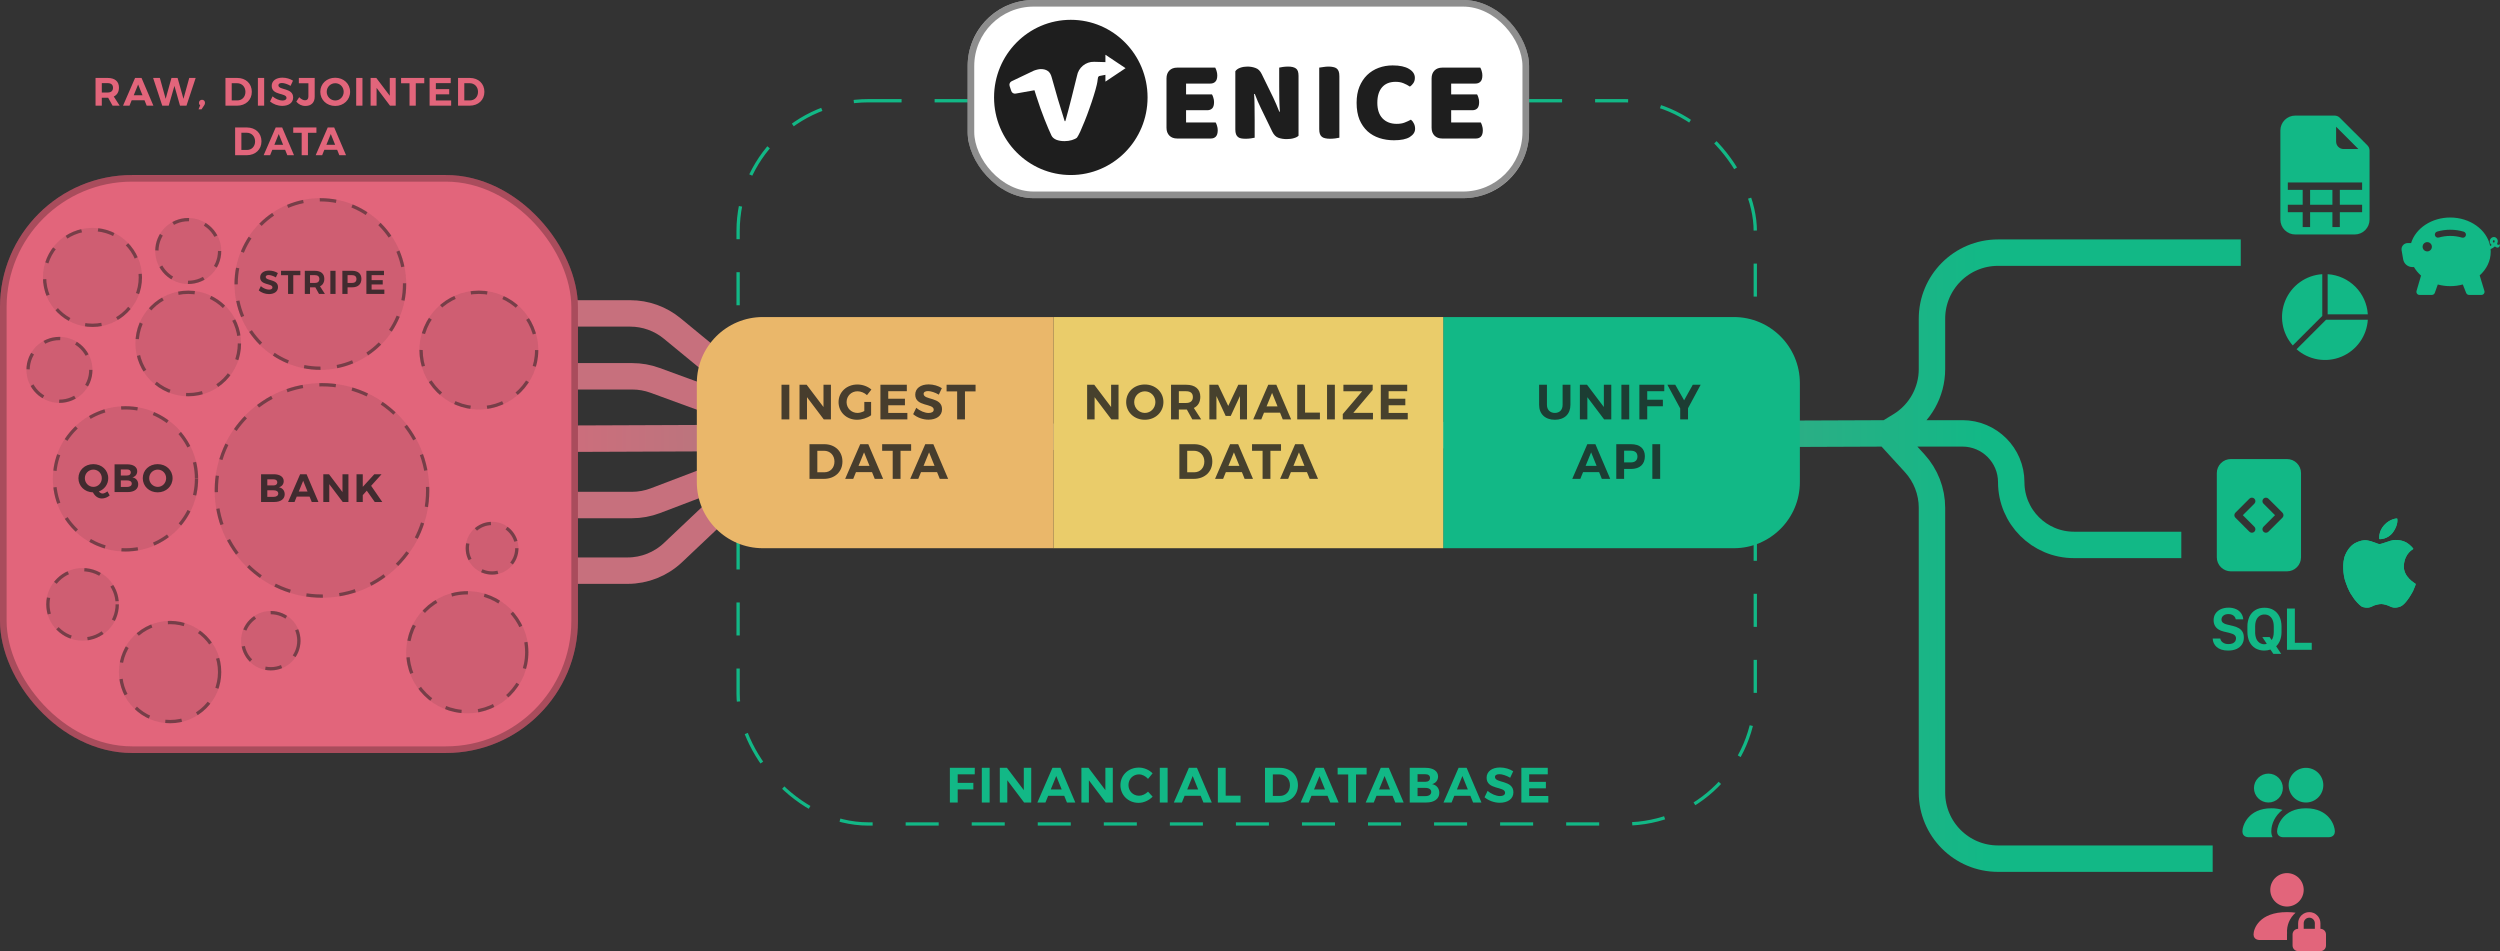 <svg width="757" height="288" viewBox="0 0 757 288" fill="none" xmlns="http://www.w3.org/2000/svg">
<rect x="0" y="0" width="757" height="288" fill="#333333" stroke="none"/>
<rect x="223.5" y="30.5" width="308" height="219" rx="39.5" stroke="#12B886" stroke-dasharray="10 10"/>
<path d="M222.342 123.946L198.327 115.162C196.126 114.357 193.801 113.946 191.457 113.946L162.342 113.946" stroke="#C7707D" stroke-width="8"/>
<path d="M231.774 138.924L198.438 151.616C196.165 152.481 193.754 152.924 191.322 152.924L160.774 152.924" stroke="#C7707D" stroke-width="8"/>
<path d="M238.5 134.5L203.783 167.327C200.069 170.838 195.152 172.795 190.042 172.795L158.265 172.795" stroke="#C7707D" stroke-width="8"/>
<path d="M234 124.5L203.535 99.453C199.957 96.51 195.467 94.902 190.834 94.902L166.119 94.902" stroke="#C7707D" stroke-width="8"/>
<path d="M130.985 133L571.5 131.227M660.5 165L632 165L628 165C617.507 165 609 156.493 609 146V146V146C609 137.841 602.386 131.227 594.227 131.227L571.5 131.227M571.5 131.227L575.408 128.846C581.365 125.215 585 118.743 585 111.767L585 96.5C585 85.454 593.954 76.5 605 76.5L678.5 76.5M571.5 131.227L579.764 140.27C583.132 143.956 585 148.769 585 153.762L585 240C585 251.046 593.954 260 605 260L670 260" stroke="url(#paint0_linear_198_3920)" stroke-width="8"/>
<path d="M437 96H525C536.046 96 545 104.954 545 116V146C545 157.046 536.046 166 525 166H437V96Z" fill="#12B886"/>
<path d="M319 96H437V166H319V96Z" fill="#EACC6A"/>
<path d="M211 116C211 104.954 219.954 96 231 96H319V166H231C219.954 166 211 157.046 211 146V116Z" fill="#EAB76A"/>
<path opacity="0.8" d="M236.64 116.5V127H239.01V116.5H236.64ZM242.093 116.5V127H244.358V120.265L249.443 127H251.603V116.5H249.353V123.25L244.253 116.5H242.093ZM261.714 124.465C261.039 124.81 260.289 125.035 259.659 125.035C257.799 125.035 256.344 123.61 256.344 121.75C256.344 119.905 257.784 118.48 259.644 118.48C260.664 118.48 261.744 118.93 262.524 119.65L263.859 117.955C262.794 117.025 261.204 116.425 259.644 116.425C256.374 116.425 253.914 118.72 253.914 121.75C253.914 124.795 256.329 127.105 259.509 127.105C260.964 127.105 262.659 126.55 263.769 125.74V121.705H261.714V124.465ZM266.591 116.5V127H274.751V125.035H268.961V122.71H274.016V120.745H268.961V118.465H274.586V116.5H266.591ZM284.275 119.5L285.19 117.535C284.14 116.845 282.67 116.395 281.2 116.395C278.77 116.395 277.135 117.595 277.135 119.5C277.135 123.22 282.73 122.065 282.73 124.045C282.73 124.69 282.145 125.05 281.17 125.05C280.06 125.05 278.53 124.435 277.45 123.475L276.505 125.41C277.69 126.415 279.415 127.075 281.14 127.075C283.465 127.075 285.25 125.965 285.25 123.91C285.265 120.13 279.67 121.21 279.67 119.275C279.67 118.705 280.21 118.42 281.005 118.42C281.845 118.42 283.165 118.84 284.275 119.5ZM286.626 116.5V118.51H289.821V127H292.191V118.51H295.401V116.5H286.626ZM249.572 134.5H245.117V145H249.482C252.797 145 255.092 142.84 255.092 139.75C255.092 136.645 252.827 134.5 249.572 134.5ZM249.632 143.005H247.487V136.495H249.527C251.327 136.495 252.677 137.83 252.677 139.765C252.677 141.685 251.387 143.005 249.632 143.005ZM264.872 145H267.407L262.922 134.5H260.477L255.917 145H258.362L259.187 142.96H264.047L264.872 145ZM259.967 141.055L261.632 136.975L263.282 141.055H259.967ZM267.116 134.5V136.51H270.311V145H272.681V136.51H275.891V134.5H267.116ZM284.566 145H287.101L282.616 134.5H280.171L275.611 145H278.056L278.881 142.96H283.741L284.566 145ZM279.661 141.055L281.326 136.975L282.976 141.055H279.661Z" fill="#1E1E1E"/>
<path opacity="0.8" d="M329.183 116.5V127H331.448V120.265L336.533 127H338.693V116.5H336.443V123.25L331.343 116.5H329.183ZM346.644 116.425C343.434 116.425 341.004 118.69 341.004 121.75C341.004 124.795 343.434 127.105 346.644 127.105C349.854 127.105 352.284 124.78 352.284 121.75C352.284 118.705 349.854 116.425 346.644 116.425ZM346.674 118.495C348.429 118.495 349.854 119.905 349.854 121.75C349.854 123.595 348.429 125.035 346.674 125.035C344.919 125.035 343.434 123.595 343.434 121.75C343.434 119.905 344.904 118.495 346.674 118.495ZM363.724 127L361.489 123.535C362.764 122.935 363.454 121.765 363.454 120.145C363.454 117.82 361.894 116.5 359.149 116.5H354.589V127H356.959V124H359.149H359.374L361.039 127H363.724ZM356.959 118.465H359.149C360.454 118.465 361.204 119.05 361.204 120.22C361.204 121.42 360.454 122.02 359.149 122.02H356.959V118.465ZM366.194 116.5V127H368.339V119.92L371.129 125.935H372.674L375.464 119.92V127H377.594V116.5H374.954L371.909 122.92L368.849 116.5H366.194ZM388.424 127H390.959L386.474 116.5H384.029L379.469 127H381.914L382.739 124.96H387.599L388.424 127ZM383.519 123.055L385.184 118.975L386.834 123.055H383.519ZM392.801 116.5V127H399.671V124.93H395.171V116.5H392.801ZM401.827 116.5V127H404.197V116.5H401.827ZM406.785 116.5V118.48H412.47L406.59 125.395V127H415.725L415.74 125.02H409.785L415.65 118.09V116.5H406.785ZM418.108 116.5V127H426.268V125.035H420.478V122.71H425.533V120.745H420.478V118.465H426.103V116.5H418.108ZM361.572 134.5H357.117V145H361.482C364.797 145 367.092 142.84 367.092 139.75C367.092 136.645 364.827 134.5 361.572 134.5ZM361.632 143.005H359.487V136.495H361.527C363.327 136.495 364.677 137.83 364.677 139.765C364.677 141.685 363.387 143.005 361.632 143.005ZM376.872 145H379.407L374.922 134.5H372.477L367.917 145H370.362L371.187 142.96H376.047L376.872 145ZM371.967 141.055L373.632 136.975L375.282 141.055H371.967ZM379.116 134.5V136.51H382.311V145H384.681V136.51H387.891V134.5H379.116ZM396.566 145H399.101L394.616 134.5H392.171L387.611 145H390.056L390.881 142.96H395.741L396.566 145ZM391.661 141.055L393.326 136.975L394.976 141.055H391.661Z" fill="#1E1E1E"/>
<path opacity="0.8" d="M468.414 122.605V116.5H466.044V122.605C466.044 125.38 467.904 127.105 470.814 127.105C473.709 127.105 475.524 125.38 475.524 122.605V116.5H473.154V122.605C473.154 124.12 472.224 125.035 470.814 125.035C469.404 125.035 468.414 124.12 468.414 122.605ZM478.386 116.5V127H480.651V120.265L485.736 127H487.896V116.5H485.646V123.25L480.546 116.5H478.386ZM490.957 116.5V127H493.327V116.5H490.957ZM496.409 116.5V127H498.779V123.025H503.519V121.045H498.779V118.465H503.939L503.954 116.5H496.409ZM514.96 116.5H512.575L509.95 121.21L507.265 116.5H504.88L508.765 123.67V127H511.135V123.61L514.96 116.5ZM485.035 145H487.57L483.085 134.5H480.64L476.08 145H478.525L479.35 142.96H484.21L485.035 145ZM480.13 141.055L481.795 136.975L483.445 141.055H480.13ZM493.867 134.5H489.412V145H491.782V142H493.867C496.537 142 498.067 140.59 498.067 138.145C498.067 135.82 496.537 134.5 493.867 134.5ZM493.747 140.02H491.782V136.465H493.747C495.067 136.465 495.817 137.05 495.817 138.22C495.817 139.42 495.067 140.02 493.747 140.02ZM500.328 134.5V145H502.698V134.5H500.328Z" fill="#1E1E1E"/>
<rect x="293" width="170" height="60" rx="20" fill="white"/>
<rect x="294" y="1" width="168" height="58" rx="19" stroke="#1E1E1E" stroke-opacity="0.5" stroke-width="2"/>
<path d="M353.215 23.754C353.215 22.744 353.505 21.945 354.086 21.357C354.667 20.77 355.457 20.476 356.457 20.476H367.961C368.124 20.735 368.263 21.075 368.38 21.498C368.519 21.921 368.589 22.368 368.589 22.838C368.589 23.731 368.391 24.365 367.996 24.741C367.624 25.117 367.125 25.305 366.497 25.305H359.141V28.584H366.985C367.148 28.842 367.287 29.183 367.404 29.606C367.543 30.005 367.613 30.44 367.613 30.91C367.613 31.803 367.427 32.438 367.055 32.813C366.683 33.19 366.183 33.377 365.556 33.377H359.141V37.079H368.101C368.263 37.337 368.403 37.678 368.519 38.101C368.659 38.524 368.728 38.971 368.728 39.441C368.728 40.334 368.531 40.98 368.136 41.379C367.764 41.755 367.264 41.943 366.637 41.943H356.457C355.457 41.943 354.667 41.65 354.086 41.062C353.505 40.474 353.215 39.675 353.215 38.665V23.754Z" fill="#1E1E1E"/>
<path d="M393.196 41.097C392.871 41.426 392.395 41.673 391.767 41.837C391.163 42.026 390.431 42.12 389.571 42.12C388.711 42.12 387.897 41.99 387.13 41.732C386.363 41.473 385.736 40.85 385.248 39.864L381.796 32.743C381.448 32.014 381.134 31.333 380.855 30.698C380.576 30.041 380.274 29.288 379.949 28.442L379.74 28.478C379.833 29.747 379.879 31.039 379.879 32.355C379.902 33.671 379.914 34.964 379.914 36.233V41.697C379.658 41.767 379.263 41.837 378.729 41.908C378.217 41.978 377.706 42.014 377.195 42.014C376.683 42.014 376.23 41.978 375.835 41.908C375.44 41.837 375.115 41.697 374.859 41.485C374.603 41.273 374.406 40.992 374.266 40.639C374.127 40.263 374.057 39.781 374.057 39.194V21.569C374.382 21.099 374.882 20.746 375.556 20.511C376.23 20.276 376.951 20.159 377.718 20.159C378.578 20.159 379.391 20.3 380.158 20.582C380.948 20.84 381.576 21.451 382.041 22.415L385.527 29.535C385.875 30.264 386.189 30.957 386.468 31.615C386.747 32.249 387.049 32.99 387.374 33.836L387.549 33.8C387.456 32.532 387.398 31.262 387.374 29.994C387.351 28.724 387.34 27.456 387.34 26.186V20.476C387.595 20.405 387.979 20.335 388.49 20.265C389.025 20.194 389.548 20.159 390.059 20.159C391.081 20.159 391.86 20.347 392.395 20.723C392.929 21.075 393.196 21.827 393.196 22.979V41.097Z" fill="#1E1E1E"/>
<path d="M405.562 41.697C405.307 41.767 404.9 41.837 404.342 41.908C403.808 41.978 403.273 42.014 402.739 42.014C402.204 42.014 401.728 41.967 401.309 41.873C400.914 41.802 400.577 41.661 400.298 41.45C400.019 41.238 399.81 40.944 399.671 40.569C399.531 40.193 399.462 39.699 399.462 39.088V20.476C399.717 20.429 400.124 20.37 400.682 20.3C401.24 20.206 401.774 20.159 402.285 20.159C402.82 20.159 403.285 20.206 403.68 20.3C404.098 20.37 404.447 20.511 404.726 20.723C405.005 20.934 405.214 21.228 405.353 21.604C405.493 21.98 405.562 22.474 405.562 23.084V41.697Z" fill="#1E1E1E"/>
<path d="M422.599 24.776C420.81 24.776 419.438 25.329 418.485 26.433C417.533 27.538 417.056 29.101 417.056 31.122C417.056 33.166 417.579 34.74 418.625 35.845C419.694 36.95 421.123 37.502 422.913 37.502C423.866 37.502 424.668 37.373 425.318 37.114C425.992 36.855 426.632 36.562 427.236 36.233C427.631 36.562 427.933 36.961 428.142 37.431C428.375 37.878 428.491 38.407 428.491 39.017C428.491 39.981 427.956 40.803 426.887 41.485C425.841 42.143 424.238 42.472 422.076 42.472C420.519 42.472 419.055 42.249 417.684 41.802C416.312 41.356 415.115 40.674 414.093 39.758C413.07 38.818 412.257 37.643 411.652 36.233C411.071 34.799 410.781 33.096 410.781 31.122C410.781 29.288 411.06 27.679 411.618 26.292C412.199 24.882 412.977 23.695 413.953 22.732C414.953 21.768 416.115 21.04 417.44 20.547C418.764 20.053 420.182 19.806 421.693 19.806C423.831 19.806 425.481 20.159 426.643 20.864C427.829 21.569 428.421 22.474 428.421 23.578C428.421 24.189 428.27 24.718 427.968 25.164C427.666 25.611 427.317 25.963 426.922 26.222C426.318 25.822 425.667 25.482 424.97 25.2C424.296 24.918 423.506 24.776 422.599 24.776Z" fill="#1E1E1E"/>
<path d="M433.486 23.754C433.486 22.744 433.777 21.945 434.358 21.357C434.939 20.77 435.729 20.476 436.728 20.476H448.233C448.396 20.735 448.535 21.075 448.651 21.498C448.791 21.921 448.861 22.368 448.861 22.838C448.861 23.731 448.663 24.365 448.268 24.741C447.896 25.117 447.396 25.305 446.769 25.305H439.413V28.584H447.257C447.42 28.842 447.559 29.183 447.675 29.606C447.815 30.005 447.884 30.44 447.884 30.91C447.884 31.803 447.698 32.438 447.327 32.813C446.955 33.19 446.455 33.377 445.828 33.377H439.413V37.079H448.372C448.535 37.337 448.675 37.678 448.791 38.101C448.93 38.524 449 38.971 449 39.441C449 40.334 448.802 40.98 448.407 41.379C448.035 41.755 447.536 41.943 446.908 41.943H436.728C435.729 41.943 434.939 41.65 434.358 41.062C433.777 40.474 433.486 39.675 433.486 38.665V23.754Z" fill="#1E1E1E"/>
<path fill-rule="evenodd" clip-rule="evenodd" d="M324.241 53C337.077 53 347.483 42.479 347.483 29.5C347.483 16.521 337.077 6 324.241 6C311.406 6 301 16.521 301 29.5C301 42.479 311.406 53 324.241 53ZM334.72 24.716L340.821 20.645L334.72 16.575V18.809L331.296 18.713C328.757 18.642 326.549 20.463 326.107 22.992C325.597 25.136 325.063 27.287 324.505 29.446C323.855 32.055 323.215 34.463 322.588 36.672H322.379C321.681 34.393 321.007 32.207 320.357 30.116C319.729 28.001 319.102 25.792 318.474 23.489C318.218 22.502 317.812 21.832 317.254 21.48C316.719 21.104 316.022 20.916 315.162 20.916C314.465 20.916 313.512 21.233 313.512 21.233C313.493 21.241 313.398 21.273 313.299 21.306C313.19 21.343 313.078 21.381 313.058 21.39L306.315 24.605C305.781 24.859 305.52 25.479 305.71 26.044L306.218 27.562C306.402 28.112 306.955 28.444 307.521 28.343L313.231 27.325C313.416 27.92 313.606 28.522 313.803 29.129C314.198 30.351 314.604 31.561 315.023 32.76C315.464 33.935 315.883 35.051 316.278 36.108C316.696 37.166 317.091 38.129 317.463 38.999C317.835 39.845 318.149 40.538 318.404 41.079C318.66 41.596 319.136 42.007 319.834 42.312C320.531 42.594 321.368 42.735 322.344 42.735C323.157 42.735 323.901 42.63 324.575 42.418C325.272 42.207 325.784 41.96 326.109 41.678C326.365 41.325 326.702 40.703 327.12 39.81C327.538 38.893 327.98 37.847 328.445 36.672C328.933 35.474 329.409 34.205 329.874 32.865C330.362 31.526 330.792 30.245 331.164 29.023C331.559 27.778 331.873 26.661 332.105 25.674C332.253 25.105 332.327 24.497 332.381 24.052C332.42 23.726 332.449 23.488 332.489 23.418C332.489 23.418 332.686 22.995 332.977 22.995L334.72 22.655V24.716Z" fill="#1E1E1E"/>
<path d="M287.621 232.5V243H289.991V239.025H294.731V237.045H289.991V234.465H295.151L295.166 232.5H287.621ZM297.292 232.5V243H299.662V232.5H297.292ZM302.744 232.5V243H305.009V236.265L310.094 243H312.254V232.5H310.004V239.25L304.904 232.5H302.744ZM323.071 243H325.606L321.121 232.5H318.676L314.116 243H316.561L317.386 240.96H322.246L323.071 243ZM318.166 239.055L319.831 234.975L321.481 239.055H318.166ZM327.447 232.5V243H329.712V236.265L334.797 243H336.957V232.5H334.707V239.25L329.607 232.5H327.447ZM347.624 235.845L349.004 234.165C347.969 233.1 346.379 232.425 344.864 232.425C341.684 232.425 339.269 234.705 339.269 237.735C339.269 240.78 341.639 243.105 344.774 243.105C346.304 243.105 347.909 242.37 349.019 241.23L347.624 239.715C346.874 240.465 345.839 240.945 344.894 240.945C343.094 240.945 341.699 239.535 341.699 237.705C341.699 235.875 343.094 234.48 344.894 234.48C345.869 234.48 346.904 235.02 347.624 235.845ZM351.184 232.5V243H353.554V232.5H351.184ZM364.391 243H366.926L362.441 232.5H359.996L355.436 243H357.881L358.706 240.96H363.566L364.391 243ZM359.486 239.055L361.151 234.975L362.801 239.055H359.486ZM368.768 232.5V243H375.638V240.93H371.138V232.5H368.768ZM387.496 232.5H383.041V243H387.406C390.721 243 393.016 240.84 393.016 237.75C393.016 234.645 390.751 232.5 387.496 232.5ZM387.556 241.005H385.411V234.495H387.451C389.251 234.495 390.601 235.83 390.601 237.765C390.601 239.685 389.311 241.005 387.556 241.005ZM402.796 243H405.331L400.846 232.5H398.401L393.841 243H396.286L397.111 240.96H401.971L402.796 243ZM397.891 239.055L399.556 234.975L401.206 239.055H397.891ZM405.039 232.5V234.51H408.234V243H410.604V234.51H413.814V232.5H405.039ZM422.49 243H425.025L420.54 232.5H418.095L413.535 243H415.98L416.805 240.96H421.665L422.49 243ZM417.585 239.055L419.25 234.975L420.9 239.055H417.585ZM431.696 232.5H426.866V243H431.861C434.291 243 435.821 241.89 435.821 240.09C435.821 238.71 434.996 237.69 433.631 237.435C434.756 237.135 435.446 236.25 435.446 235.125C435.446 233.505 434.006 232.5 431.696 232.5ZM431.576 236.73H429.236V234.435H431.576C432.476 234.42 433.016 234.84 433.016 235.56C433.016 236.295 432.476 236.73 431.576 236.73ZM431.576 241.065H429.236V238.575H431.576C432.686 238.56 433.376 239.025 433.376 239.79C433.376 240.6 432.686 241.065 431.576 241.065ZM446.05 243H448.585L444.1 232.5H441.655L437.095 243H439.54L440.365 240.96H445.225L446.05 243ZM441.145 239.055L442.81 234.975L444.46 239.055H441.145ZM457.283 235.5L458.198 233.535C457.148 232.845 455.678 232.395 454.208 232.395C451.778 232.395 450.143 233.595 450.143 235.5C450.143 239.22 455.738 238.065 455.738 240.045C455.738 240.69 455.153 241.05 454.178 241.05C453.068 241.05 451.538 240.435 450.458 239.475L449.513 241.41C450.698 242.415 452.423 243.075 454.148 243.075C456.473 243.075 458.258 241.965 458.258 239.91C458.273 236.13 452.678 237.21 452.678 235.275C452.678 234.705 453.218 234.42 454.013 234.42C454.853 234.42 456.173 234.84 457.283 235.5ZM460.669 232.5V243H468.829V241.035H463.039V238.71H468.094V236.745H463.039V234.465H468.664V232.5H460.669Z" fill="#12B886"/>
<path d="M36.237 32L34.449 29.228C35.469 28.748 36.021 27.812 36.021 26.516C36.021 24.656 34.773 23.6 32.577 23.6H28.929V32H30.825V29.6H32.577H32.757L34.089 32H36.237ZM30.825 25.172H32.577C33.621 25.172 34.221 25.64 34.221 26.576C34.221 27.536 33.621 28.016 32.577 28.016H30.825V25.172ZM44.417 32H46.445L42.857 23.6H40.901L37.253 32H39.209L39.869 30.368H43.757L44.417 32ZM40.493 28.844L41.825 25.58L43.145 28.844H40.493ZM46.361 23.6L49.133 32H51.089L52.817 26.012L54.509 32H56.465L59.249 23.6H57.305L55.553 29.936L53.777 23.6H51.917L50.165 29.936L48.401 23.6H46.361ZM61.174 30.212C60.646 30.212 60.25 30.596 60.25 31.148C60.25 31.448 60.37 31.712 60.622 31.892L60.118 33.104H61.018L61.822 31.892C61.978 31.676 62.074 31.436 62.074 31.148C62.074 30.548 61.654 30.212 61.174 30.212ZM71.833 23.6H68.269V32H71.761C74.413 32 76.249 30.272 76.249 27.8C76.249 25.316 74.437 23.6 71.833 23.6ZM71.881 30.404H70.165V25.196H71.797C73.237 25.196 74.317 26.264 74.317 27.812C74.317 29.348 73.285 30.404 71.881 30.404ZM78.092 23.6V32H79.988V23.6H78.092ZM87.985 26L88.717 24.428C87.877 23.876 86.701 23.516 85.525 23.516C83.581 23.516 82.273 24.476 82.273 26C82.273 28.976 86.749 28.052 86.749 29.636C86.749 30.152 86.281 30.44 85.501 30.44C84.613 30.44 83.389 29.948 82.525 29.18L81.769 30.728C82.717 31.532 84.097 32.06 85.477 32.06C87.337 32.06 88.765 31.172 88.765 29.528C88.777 26.504 84.301 27.368 84.301 25.82C84.301 25.364 84.733 25.136 85.369 25.136C86.041 25.136 87.097 25.472 87.985 26ZM95.29 29.312V23.6H90.49V25.208H93.382V29.264C93.382 29.984 92.998 30.368 92.374 30.368C91.858 30.368 91.186 30.056 90.598 29.432L89.722 30.776C90.43 31.604 91.342 32.084 92.47 32.084C94.21 32.084 95.29 31.076 95.29 29.312ZM101.499 23.54C98.931 23.54 96.987 25.352 96.987 27.8C96.987 30.236 98.931 32.084 101.499 32.084C104.067 32.084 106.011 30.224 106.011 27.8C106.011 25.364 104.067 23.54 101.499 23.54ZM101.523 25.196C102.927 25.196 104.067 26.324 104.067 27.8C104.067 29.276 102.927 30.428 101.523 30.428C100.119 30.428 98.931 29.276 98.931 27.8C98.931 26.324 100.107 25.196 101.523 25.196ZM107.855 23.6V32H109.751V23.6H107.855ZM112.217 23.6V32H114.029V26.612L118.097 32H119.825V23.6H118.025V29L113.945 23.6H112.217ZM121.446 23.6V25.208H124.002V32H125.898V25.208H128.466V23.6H121.446ZM130.081 23.6V32H136.609V30.428H131.977V28.568H136.021V26.996H131.977V25.172H136.477V23.6H130.081ZM142.26 23.6H138.696V32H142.188C144.84 32 146.676 30.272 146.676 27.8C146.676 25.316 144.864 23.6 142.26 23.6ZM142.308 30.404H140.592V25.196H142.224C143.664 25.196 144.744 26.264 144.744 27.812C144.744 29.348 143.712 30.404 142.308 30.404ZM74.758 38.6H71.194V47H74.686C77.338 47 79.174 45.272 79.174 42.8C79.174 40.316 77.362 38.6 74.758 38.6ZM74.806 45.404H73.09V40.196H74.722C76.162 40.196 77.242 41.264 77.242 42.812C77.242 44.348 76.21 45.404 74.806 45.404ZM86.998 47H89.026L85.438 38.6H83.482L79.834 47H81.79L82.45 45.368H86.338L86.998 47ZM83.074 43.844L84.406 40.58L85.726 43.844H83.074ZM88.793 38.6V40.208H91.349V47H93.245V40.208H95.812V38.6H88.793ZM102.753 47H104.781L101.193 38.6H99.237L95.589 47H97.545L98.205 45.368H102.093L102.753 47ZM98.829 43.844L100.161 40.58L101.481 43.844H98.829Z" fill="#E2657B"/>
<rect y="53" width="175" height="175" rx="40" fill="#E2657B"/>
<rect x="1" y="54" width="173" height="173" rx="39" stroke="black" stroke-opacity="0.25" stroke-width="2"/>
<circle cx="28" cy="84" r="15" fill="#1E1E1E" fill-opacity="0.1"/>
<circle cx="28" cy="84" r="14.5" stroke="#1E1E1E" stroke-opacity="0.5" stroke-dasharray="5 5"/>
<circle cx="57" cy="76" r="10" fill="#1E1E1E" fill-opacity="0.1"/>
<circle cx="57" cy="76" r="9.5" stroke="#1E1E1E" stroke-opacity="0.5" stroke-dasharray="5 5"/>
<circle cx="18" cy="112" r="10" fill="#1E1E1E" fill-opacity="0.1"/>
<circle cx="18" cy="112" r="9.5" stroke="#1E1E1E" stroke-opacity="0.5" stroke-dasharray="5 5"/>
<circle cx="38" cy="145" r="22" fill="#1E1E1E" fill-opacity="0.1"/>
<circle cx="38" cy="145" r="21.5" stroke="#1E1E1E" stroke-opacity="0.5" stroke-dasharray="5 5"/>
<circle cx="97.5" cy="148.5" r="32.5" fill="#1E1E1E" fill-opacity="0.1"/>
<circle cx="97.5" cy="148.5" r="32" stroke="#1E1E1E" stroke-opacity="0.5" stroke-dasharray="5 5"/>
<path opacity="0.8" d="M82.911 143.6H79.047V152H83.043C84.987 152 86.211 151.112 86.211 149.672C86.211 148.568 85.551 147.752 84.459 147.548C85.359 147.308 85.911 146.6 85.911 145.7C85.911 144.404 84.759 143.6 82.911 143.6ZM82.815 146.984H80.943V145.148H82.815C83.535 145.136 83.967 145.472 83.967 146.048C83.967 146.636 83.535 146.984 82.815 146.984ZM82.815 150.452H80.943V148.46H82.815C83.703 148.448 84.255 148.82 84.255 149.432C84.255 150.08 83.703 150.452 82.815 150.452ZM94.394 152H96.422L92.834 143.6H90.878L87.23 152H89.186L89.846 150.368H93.734L94.394 152ZM90.47 148.844L91.802 145.58L93.122 148.844H90.47ZM97.896 143.6V152H99.708V146.612L103.776 152H105.504V143.6H103.704V149L99.624 143.6H97.896ZM115.753 152L112.381 147.104L115.537 143.6H113.341L109.849 147.416V143.6H107.953V152H109.849V149.924L111.061 148.58L113.473 152H115.753Z" fill="#1E1E1E"/>
<path opacity="0.8" d="M32.533 148.784C32.005 149.192 31.465 149.444 31.057 149.444C30.649 149.444 30.253 149.204 29.917 148.808C31.621 148.196 32.773 146.672 32.773 144.8C32.773 142.364 30.829 140.54 28.261 140.54C25.693 140.54 23.749 142.352 23.749 144.8C23.749 147.2 25.633 149.024 28.141 149.084C28.729 150.236 29.701 150.944 30.841 150.944C31.657 150.944 32.569 150.596 33.217 150.02L32.533 148.784ZM25.693 144.8C25.693 143.324 26.869 142.196 28.285 142.196C29.689 142.196 30.829 143.324 30.829 144.8C30.829 146.276 29.689 147.428 28.285 147.428C26.881 147.428 25.693 146.276 25.693 144.8ZM38.552 140.6H34.688V149H38.684C40.628 149 41.852 148.112 41.852 146.672C41.852 145.568 41.192 144.752 40.1 144.548C41 144.308 41.552 143.6 41.552 142.7C41.552 141.404 40.4 140.6 38.552 140.6ZM38.456 143.984H36.584V142.148H38.456C39.176 142.136 39.608 142.472 39.608 143.048C39.608 143.636 39.176 143.984 38.456 143.984ZM38.456 147.452H36.584V145.46H38.456C39.344 145.448 39.896 145.82 39.896 146.432C39.896 147.08 39.344 147.452 38.456 147.452ZM47.743 140.54C45.175 140.54 43.231 142.352 43.231 144.8C43.231 147.236 45.175 149.084 47.743 149.084C50.311 149.084 52.255 147.224 52.255 144.8C52.255 142.364 50.311 140.54 47.743 140.54ZM47.767 142.196C49.171 142.196 50.311 143.324 50.311 144.8C50.311 146.276 49.171 147.428 47.767 147.428C46.363 147.428 45.175 146.276 45.175 144.8C45.175 143.324 46.351 142.196 47.767 142.196Z" fill="#1E1E1E"/>
<circle cx="57" cy="104" r="16" fill="#1E1E1E" fill-opacity="0.1"/>
<circle cx="57" cy="104" r="15.5" stroke="#1E1E1E" stroke-opacity="0.5" stroke-dasharray="5 5"/>
<circle cx="51.5" cy="203.5" r="15.5" fill="#1E1E1E" fill-opacity="0.1"/>
<circle cx="51.5" cy="203.5" r="15" stroke="#1E1E1E" stroke-opacity="0.5" stroke-dasharray="5 5"/>
<circle cx="25" cy="183" r="11" fill="#1E1E1E" fill-opacity="0.1"/>
<circle cx="25" cy="183" r="10.5" stroke="#1E1E1E" stroke-opacity="0.5" stroke-dasharray="5 5"/>
<circle cx="82" cy="194" r="9" fill="#1E1E1E" fill-opacity="0.1"/>
<circle cx="82" cy="194" r="8.5" stroke="#1E1E1E" stroke-opacity="0.5" stroke-dasharray="5 5"/>
<circle cx="149" cy="166" r="8" fill="#1E1E1E" fill-opacity="0.1"/>
<circle cx="149" cy="166" r="7.5" stroke="#1E1E1E" stroke-opacity="0.5" stroke-dasharray="5 5"/>
<circle cx="141.5" cy="197.5" r="18.5" fill="#1E1E1E" fill-opacity="0.1"/>
<circle cx="141.5" cy="197.5" r="18" stroke="#1E1E1E" stroke-opacity="0.5" stroke-dasharray="5 5"/>
<circle cx="145" cy="106" r="18" fill="#1E1E1E" fill-opacity="0.1"/>
<circle cx="145" cy="106" r="17.5" stroke="#1E1E1E" stroke-opacity="0.5" stroke-dasharray="5 5"/>
<circle cx="97" cy="86" r="26" fill="#1E1E1E" fill-opacity="0.1"/>
<circle cx="97" cy="86" r="25.5" stroke="#1E1E1E" stroke-opacity="0.5" stroke-dasharray="5 5"/>
<path opacity="0.8" d="M83.529 84L84.139 82.69C83.439 82.23 82.459 81.93 81.479 81.93C79.859 81.93 78.769 82.73 78.769 84C78.769 86.48 82.499 85.71 82.499 87.03C82.499 87.46 82.109 87.7 81.459 87.7C80.719 87.7 79.699 87.29 78.979 86.65L78.349 87.94C79.139 88.61 80.289 89.05 81.439 89.05C82.989 89.05 84.179 88.31 84.179 86.94C84.189 84.42 80.459 85.14 80.459 83.85C80.459 83.47 80.819 83.28 81.349 83.28C81.909 83.28 82.789 83.56 83.529 84ZM85.097 82V83.34H87.227V89H88.807V83.34H90.947V82H85.097ZM98.382 89L96.892 86.69C97.743 86.29 98.203 85.51 98.203 84.43C98.203 82.88 97.162 82 95.332 82H92.293V89H93.873V87H95.332H95.483L96.593 89H98.382ZM93.873 83.31H95.332C96.203 83.31 96.703 83.7 96.703 84.48C96.703 85.28 96.203 85.68 95.332 85.68H93.873V83.31ZM100.029 82V89H101.609V82H100.029ZM106.634 82H103.664V89H105.244V87H106.634C108.414 87 109.434 86.06 109.434 84.43C109.434 82.88 108.414 82 106.634 82ZM106.554 85.68H105.244V83.31H106.554C107.434 83.31 107.934 83.7 107.934 84.48C107.934 85.28 107.434 85.68 106.554 85.68ZM110.941 82V89H116.381V87.69H112.521V86.14H115.891V84.83H112.521V83.31H116.271V82H110.941Z" fill="#1E1E1E"/>
<g clip-path="url(#clip0_198_3920)">
<path d="M699.5 62V57.5H706.25V62H699.5Z" fill="#12B886"/>
<path d="M706.909 35H695C693.807 35 692.662 35.474 691.818 36.318C690.974 37.162 690.5 38.306 690.5 39.5V66.5C690.5 67.694 690.974 68.838 691.818 69.682C692.662 70.526 693.807 71 695 71H713C714.193 71 715.338 70.526 716.182 69.682C717.026 68.838 717.5 67.694 717.5 66.5V45.591C717.5 44.994 717.263 44.422 716.841 44L708.5 35.659C708.078 35.237 707.506 35 706.909 35V35ZM707.375 42.875V38.375L714.125 45.125H709.625C709.028 45.125 708.456 44.888 708.034 44.466C707.612 44.044 707.375 43.472 707.375 42.875ZM692.75 55.25H715.25V57.5H708.5V62H715.25V64.25H708.5V68.75H706.25V64.25H699.5V68.75H697.25V64.25H692.75V62H697.25V57.5H692.75V55.25Z" fill="#12B886"/>
</g>
<g clip-path="url(#clip1_198_3920)">
<path d="M716.976 96.812H704.336L695.399 105.75C697.223 107.36 699.463 108.425 701.863 108.825C704.263 109.225 706.727 108.943 708.975 108.012C711.222 107.081 713.164 105.537 714.578 103.558C715.992 101.578 716.822 99.241 716.974 96.812H716.976ZM694.25 104.599C692.64 102.775 691.575 100.535 691.175 98.135C690.775 95.736 691.057 93.272 691.988 91.024C692.919 88.776 694.463 86.835 696.442 85.421C698.422 84.006 700.759 83.176 703.188 83.024V95.664L694.25 104.601V104.599ZM704.813 83.024V95.188H716.976C716.778 92.026 715.433 89.046 713.193 86.807C710.953 84.567 707.973 83.222 704.813 83.024V83.024Z" fill="#12B886"/>
</g>
<g clip-path="url(#clip2_198_3920)">
<path d="M725.87 157.014C725.812 156.949 723.745 157.039 721.946 158.991C720.147 160.942 720.424 163.18 720.465 163.237C720.505 163.294 723.03 163.384 724.641 161.114C726.253 158.844 725.927 157.079 725.87 157.014V157.014ZM731.462 176.813C731.381 176.651 727.539 174.731 727.896 171.038C728.254 167.344 730.723 166.332 730.762 166.222C730.8 166.113 729.754 164.889 728.646 164.27C727.832 163.833 726.931 163.583 726.008 163.537C725.826 163.532 725.193 163.377 723.892 163.733C723.035 163.968 721.102 164.727 720.571 164.757C720.038 164.788 718.451 163.877 716.745 163.635C715.653 163.424 714.496 163.856 713.667 164.189C712.84 164.52 711.268 165.461 710.167 167.964C709.067 170.465 709.643 174.427 710.054 175.659C710.466 176.889 711.109 178.905 712.203 180.377C713.175 182.037 714.464 183.19 715.002 183.581C715.54 183.973 717.059 184.233 718.112 183.695C718.959 183.175 720.488 182.876 721.092 182.898C721.695 182.92 722.883 183.158 724.099 183.808C725.063 184.14 725.974 184.002 726.887 183.63C727.8 183.257 729.121 181.843 730.664 178.976C731.249 177.643 731.516 176.923 731.462 176.813V176.813Z" fill="#12B886"/>
<path d="M725.87 157.014C725.812 156.949 723.745 157.039 721.946 158.991C720.147 160.942 720.424 163.18 720.465 163.237C720.505 163.294 723.03 163.384 724.641 161.114C726.253 158.844 725.927 157.079 725.87 157.014V157.014ZM731.462 176.813C731.381 176.651 727.539 174.731 727.896 171.038C728.254 167.344 730.723 166.332 730.762 166.222C730.8 166.113 729.754 164.889 728.646 164.27C727.832 163.833 726.931 163.583 726.008 163.537C725.826 163.532 725.193 163.377 723.892 163.733C723.035 163.968 721.102 164.727 720.571 164.757C720.038 164.788 718.451 163.877 716.745 163.635C715.653 163.424 714.496 163.856 713.667 164.189C712.84 164.52 711.268 165.461 710.167 167.964C709.067 170.465 709.643 174.427 710.054 175.659C710.466 176.889 711.109 178.905 712.203 180.377C713.175 182.037 714.464 183.19 715.002 183.581C715.54 183.973 717.059 184.233 718.112 183.695C718.959 183.175 720.488 182.876 721.092 182.898C721.695 182.92 722.883 183.158 724.099 183.808C725.063 184.14 725.974 184.002 726.887 183.63C727.8 183.257 729.121 181.843 730.664 178.976C731.249 177.643 731.516 176.923 731.462 176.813V176.813Z" fill="#12B886"/>
</g>
<path fill-rule="evenodd" clip-rule="evenodd" d="M670 193.348C670.017 193.84 670.134 194.323 670.342 194.766C670.55 195.209 670.846 195.602 671.21 195.919C671.602 196.257 672.079 196.519 672.652 196.706C673.225 196.894 673.892 196.991 674.658 196.991C675.678 196.991 676.541 196.825 677.247 196.497C677.962 196.166 678.502 195.71 678.876 195.122C679.256 194.512 679.453 193.799 679.44 193.073C679.44 192.373 679.304 191.792 679.033 191.323C678.757 190.855 678.366 190.47 677.901 190.208C677.368 189.902 676.793 189.681 676.197 189.551L674.323 189.101C673.881 189.018 673.462 188.83 673.101 188.552C672.964 188.441 672.854 188.3 672.779 188.137C672.704 187.975 672.667 187.797 672.67 187.617C672.67 187.13 672.854 186.73 673.225 186.418C673.602 186.102 674.118 185.943 674.773 185.943C675.204 185.943 675.575 186.011 675.889 186.155C676.177 186.277 676.431 186.472 676.628 186.721C676.814 186.953 676.938 187.23 676.99 187.527H679.253C679.216 186.891 679.008 186.278 678.652 185.758C678.271 185.197 677.75 184.755 677.144 184.477C676.403 184.141 675.599 183.978 674.791 184.002C673.907 184.002 673.126 184.159 672.45 184.471C671.771 184.78 671.243 185.221 670.857 185.786C670.474 186.355 670.284 187.021 670.284 187.783C670.284 188.411 670.404 188.958 670.655 189.42C670.902 189.886 671.255 190.264 671.714 190.567C672.175 190.864 672.715 191.089 673.343 191.232L675.207 191.682C675.832 191.835 676.293 192.035 676.601 192.285C676.751 192.403 676.872 192.557 676.952 192.734C677.033 192.911 677.071 193.105 677.063 193.301C677.063 193.644 676.975 193.948 676.806 194.207C676.612 194.483 676.343 194.694 676.034 194.813C675.699 194.96 675.283 195.032 674.788 195.032C674.435 195.032 674.112 194.991 673.822 194.907C673.556 194.83 673.303 194.709 673.074 194.547C672.873 194.413 672.702 194.237 672.569 194.03C672.437 193.824 672.347 193.592 672.305 193.348H670ZM690.75 198L689.221 195.691C689.752 195.185 690.156 194.56 690.43 193.816C690.708 193.07 690.847 192.232 690.847 191.298V189.733C690.847 188.573 690.636 187.567 690.219 186.711C689.829 185.882 689.211 185.19 688.442 184.724C687.67 184.255 686.75 184.021 685.676 184.021C684.617 184.021 683.697 184.255 682.918 184.724C682.146 185.19 681.552 185.849 681.132 186.711C680.701 187.654 680.489 188.689 680.514 189.733V191.295C680.514 192.451 680.722 193.454 681.132 194.31C681.552 195.163 682.146 195.825 682.918 196.297C683.762 196.777 684.714 197.017 685.676 196.991C686.292 196.994 686.904 196.888 687.486 196.678L688.373 197.997H690.75V198ZM682.858 191.345V189.714C682.858 188.945 682.973 188.289 683.202 187.745C683.407 187.242 683.747 186.81 684.182 186.502C684.628 186.208 685.148 186.058 685.676 186.071C686.255 186.071 686.753 186.214 687.169 186.502C687.608 186.806 687.95 187.239 688.15 187.745C688.382 188.289 688.497 188.945 688.497 189.714V191.345C688.497 191.857 688.442 192.32 688.337 192.735C688.231 193.141 688.074 193.498 687.869 193.798L687.549 193.36L687.233 192.901H685.021L686.382 194.932C686.141 195.033 685.884 195.083 685.624 195.079C685.102 195.08 684.59 194.92 684.155 194.619C683.723 194.303 683.388 193.865 683.19 193.357C682.952 192.715 682.84 192.032 682.858 191.345ZM694.883 194.647H700V196.753H692.497V184.259H694.88V194.647H694.883Z" fill="#12B886"/>
<g clip-path="url(#clip3_198_3920)">
<path d="M692.5 139H675.5C674.373 139 673.292 139.448 672.495 140.245C671.698 141.042 671.25 142.123 671.25 143.25V168.75C671.25 169.877 671.698 170.958 672.495 171.755C673.292 172.552 674.373 173 675.5 173H692.5C693.627 173 694.708 172.552 695.505 171.755C696.302 170.958 696.75 169.877 696.75 168.75V143.25C696.75 142.123 696.302 141.042 695.505 140.245C694.708 139.448 693.627 139 692.5 139V139ZM681.123 150.998C681.222 150.899 681.339 150.821 681.468 150.767C681.597 150.714 681.735 150.686 681.875 150.686C682.015 150.686 682.153 150.714 682.282 150.767C682.411 150.821 682.528 150.899 682.627 150.998C682.726 151.097 682.804 151.214 682.858 151.343C682.911 151.472 682.939 151.61 682.939 151.75C682.939 151.89 682.911 152.028 682.858 152.157C682.804 152.286 682.726 152.403 682.627 152.502L679.127 156L682.627 159.498C682.827 159.697 682.939 159.968 682.939 160.25C682.939 160.532 682.827 160.803 682.627 161.002C682.428 161.202 682.157 161.314 681.875 161.314C681.593 161.314 681.322 161.202 681.123 161.002L676.873 156.752C676.774 156.654 676.695 156.536 676.642 156.407C676.588 156.278 676.561 156.14 676.561 156C676.561 155.86 676.588 155.722 676.642 155.593C676.695 155.464 676.774 155.346 676.873 155.248L681.123 150.998V150.998ZM686.877 150.998L691.127 155.248C691.226 155.346 691.305 155.464 691.358 155.593C691.412 155.722 691.439 155.86 691.439 156C691.439 156.14 691.412 156.278 691.358 156.407C691.305 156.536 691.226 156.654 691.127 156.752L686.877 161.002C686.778 161.101 686.661 161.179 686.532 161.233C686.403 161.286 686.265 161.314 686.125 161.314C685.985 161.314 685.847 161.286 685.718 161.233C685.589 161.179 685.472 161.101 685.373 161.002C685.274 160.903 685.196 160.786 685.142 160.657C685.089 160.528 685.061 160.39 685.061 160.25C685.061 160.11 685.089 159.972 685.142 159.843C685.196 159.714 685.274 159.597 685.373 159.498L688.873 156L685.373 152.502C685.173 152.303 685.061 152.032 685.061 151.75C685.061 151.468 685.173 151.197 685.373 150.998C685.572 150.798 685.843 150.686 686.125 150.686C686.407 150.686 686.678 150.798 686.877 150.998V150.998Z" fill="#12B886"/>
</g>
<path d="M741.932 65.863C736.351 65.863 731.487 69.058 730.082 73.597H729.051C728.778 73.598 728.508 73.658 728.26 73.773C728.012 73.889 727.793 74.058 727.617 74.267C727.442 74.476 727.314 74.722 727.243 74.985C727.172 75.249 727.159 75.526 727.206 75.795L727.682 78.532C727.796 79.185 728.136 79.777 728.643 80.203C729.15 80.629 729.791 80.863 730.454 80.863H730.947C731.509 81.825 732.237 82.697 733.094 83.454L731.727 88.099C731.686 88.239 731.678 88.386 731.704 88.529C731.73 88.673 731.789 88.808 731.876 88.925C731.963 89.042 732.077 89.136 732.207 89.202C732.337 89.267 732.481 89.301 732.627 89.301H736.377C736.57 89.301 736.759 89.241 736.917 89.129C737.075 89.018 737.195 88.86 737.26 88.678L738.164 86.145C739.354 86.469 740.62 86.646 741.934 86.646C743.26 86.646 744.537 86.468 745.737 86.136L746.755 88.708C746.824 88.883 746.944 89.033 747.1 89.138C747.255 89.244 747.439 89.301 747.627 89.301H751.377C751.523 89.3 751.667 89.266 751.798 89.2C751.929 89.134 752.042 89.039 752.129 88.921C752.216 88.804 752.275 88.668 752.3 88.523C752.325 88.379 752.316 88.231 752.273 88.091L750.846 83.392C752.894 81.553 754.187 79.048 754.187 76.254C754.187 75.983 754.174 75.711 754.15 75.446C754.639 75.24 755.102 74.948 755.472 74.614C756.062 75.188 757 75.188 757 73.832C757 74.25 756.062 74.25 756.136 73.783C756.214 73.633 756.271 73.472 756.304 73.305C756.348 73.088 756.337 72.863 756.271 72.652C756.204 72.44 756.086 72.249 755.926 72.096C755.757 71.922 755.535 71.809 755.294 71.776C755.054 71.742 754.81 71.79 754.6 71.912C754.407 72.019 754.243 72.17 754.12 72.353C753.998 72.537 753.921 72.747 753.897 72.966C753.852 73.421 754.051 73.866 754.497 74.192C754.342 74.299 754.18 74.395 754.011 74.479C753.01 69.484 747.854 65.863 741.932 65.863V65.863ZM755.382 73.131C755.348 73.273 755.286 73.407 755.198 73.524C755.17 73.51 755.143 73.494 755.116 73.478C754.842 73.309 754.821 73.149 754.831 73.059C754.84 72.992 754.864 72.928 754.902 72.872C754.94 72.815 754.991 72.769 755.05 72.735C755.142 72.684 755.2 72.696 755.262 72.757C755.314 72.803 755.353 72.862 755.374 72.927C755.395 72.993 755.398 73.063 755.382 73.131V73.131ZM738.509 71.912C738.389 71.953 738.261 71.969 738.135 71.959C738.009 71.949 737.885 71.914 737.773 71.855C737.661 71.796 737.561 71.715 737.481 71.617C737.401 71.519 737.342 71.405 737.306 71.283C737.271 71.161 737.261 71.034 737.277 70.908C737.293 70.782 737.334 70.66 737.398 70.551C737.462 70.441 737.548 70.346 737.65 70.271C737.752 70.195 737.868 70.141 737.991 70.112C739.273 69.746 740.6 69.561 741.932 69.562C743.363 69.562 744.739 69.769 746.02 70.153C746.138 70.189 746.248 70.247 746.343 70.325C746.439 70.402 746.518 70.498 746.576 70.606C746.635 70.715 746.671 70.834 746.684 70.956C746.696 71.079 746.684 71.202 746.649 71.32C746.614 71.438 746.555 71.548 746.478 71.644C746.4 71.739 746.304 71.818 746.196 71.877C746.087 71.935 745.969 71.972 745.846 71.984C745.724 71.996 745.6 71.985 745.482 71.949C744.33 71.607 743.134 71.435 741.932 71.438C740.732 71.438 739.579 71.606 738.509 71.914V71.912ZM736.375 74.719C736.375 75.092 736.227 75.449 735.963 75.713C735.699 75.977 735.342 76.125 734.969 76.125C734.596 76.125 734.238 75.977 733.974 75.713C733.711 75.449 733.562 75.092 733.562 74.719C733.562 74.346 733.711 73.988 733.974 73.724C734.238 73.461 734.596 73.312 734.969 73.312C735.342 73.312 735.699 73.461 735.963 73.724C736.227 73.988 736.375 74.346 736.375 74.719V74.719Z" fill="#12B886"/>
<path d="M691.25 253.5C691.25 253.5 689.5 253.5 689.5 251.75C689.5 250 691.25 244.75 698.25 244.75C705.25 244.75 707 250 707 251.75C707 253.5 705.25 253.5 705.25 253.5H691.25ZM698.25 243C699.642 243 700.978 242.447 701.962 241.462C702.947 240.478 703.5 239.142 703.5 237.75C703.5 236.358 702.947 235.022 701.962 234.038C700.978 233.053 699.642 232.5 698.25 232.5C696.858 232.5 695.522 233.053 694.538 234.038C693.553 235.022 693 236.358 693 237.75C693 239.142 693.553 240.478 694.538 241.462C695.522 242.447 696.858 243 698.25 243V243Z" fill="#12B886"/>
<path fill-rule="evenodd" clip-rule="evenodd" d="M688.128 253.5C687.869 252.954 687.739 252.355 687.75 251.75C687.75 249.379 688.94 246.938 691.138 245.24C690.041 244.902 688.898 244.737 687.75 244.75C680.75 244.75 679 250 679 251.75C679 253.5 680.75 253.5 680.75 253.5H688.128Z" fill="#12B886"/>
<path d="M686.875 243C688.035 243 689.148 242.539 689.969 241.719C690.789 240.898 691.25 239.785 691.25 238.625C691.25 237.465 690.789 236.352 689.969 235.531C689.148 234.711 688.035 234.25 686.875 234.25C685.715 234.25 684.602 234.711 683.781 235.531C682.961 236.352 682.5 237.465 682.5 238.625C682.5 239.785 682.961 240.898 683.781 241.719C684.602 242.539 685.715 243 686.875 243V243Z" fill="#12B886"/>
<path d="M692.5 274.5C693.843 274.5 695.13 273.967 696.08 273.017C697.029 272.068 697.562 270.78 697.562 269.438C697.562 268.095 697.029 266.807 696.08 265.858C695.13 264.908 693.843 264.375 692.5 264.375C691.157 264.375 689.87 264.908 688.92 265.858C687.971 266.807 687.438 268.095 687.438 269.438C687.438 270.78 687.971 272.068 688.92 273.017C689.87 273.967 691.157 274.5 692.5 274.5V274.5ZM684.062 284.625C684.062 284.625 682.375 284.625 682.375 282.938C682.375 281.25 684.062 276.188 692.5 276.188C693.452 276.188 694.317 276.252 695.105 276.368C694.222 277.136 693.528 278.099 693.079 279.18C692.63 280.261 692.438 281.432 692.517 282.6C692.505 282.712 692.5 282.825 692.5 282.938V284.625H684.062ZM694.188 282.938C694.188 282.49 694.365 282.061 694.682 281.744C694.998 281.428 695.427 281.25 695.875 281.25H702.625C703.073 281.25 703.502 281.428 703.818 281.744C704.135 282.061 704.312 282.49 704.312 282.938V286.312C704.312 286.76 704.135 287.189 703.818 287.506C703.502 287.822 703.073 288 702.625 288H695.875C695.427 288 694.998 287.822 694.682 287.506C694.365 287.189 694.188 286.76 694.188 286.312V282.938Z" fill="#E2657B"/>
<path fill-rule="evenodd" clip-rule="evenodd" d="M699.25 277.875C698.802 277.875 698.373 278.053 698.057 278.369C697.74 278.686 697.562 279.115 697.562 279.562V282.094C697.562 282.318 697.474 282.532 697.315 282.69C697.157 282.849 696.943 282.938 696.719 282.938C696.495 282.938 696.28 282.849 696.122 282.69C695.964 282.532 695.875 282.318 695.875 282.094V279.562C695.875 278.667 696.231 277.809 696.864 277.176C697.496 276.543 698.355 276.188 699.25 276.188C700.145 276.188 701.004 276.543 701.636 277.176C702.269 277.809 702.625 278.667 702.625 279.562V282.094C702.625 282.318 702.536 282.532 702.378 282.69C702.22 282.849 702.005 282.938 701.781 282.938C701.557 282.938 701.343 282.849 701.185 282.69C701.026 282.532 700.938 282.318 700.938 282.094V279.562C700.938 279.115 700.76 278.686 700.443 278.369C700.127 278.053 699.698 277.875 699.25 277.875Z" fill="#E2657B"/>
<defs>
<linearGradient id="paint0_linear_198_3920" x1="123.321" y1="137.054" x2="601.017" y2="135.131" gradientUnits="userSpaceOnUse">
<stop stop-color="#E2657B"/>
<stop offset="1" stop-color="#12B886"/>
</linearGradient>
<clipPath id="clip0_198_3920">
<rect width="36" height="36" fill="white" transform="translate(686 35)"/>
</clipPath>
<clipPath id="clip1_198_3920">
<rect width="26" height="26" fill="white" transform="translate(691 83)"/>
</clipPath>
<clipPath id="clip2_198_3920">
<rect width="27" height="27" fill="white" transform="translate(707 157)"/>
</clipPath>
<clipPath id="clip3_198_3920">
<rect width="34" height="34" fill="white" transform="translate(667 139)"/>
</clipPath>
</defs>
</svg>
